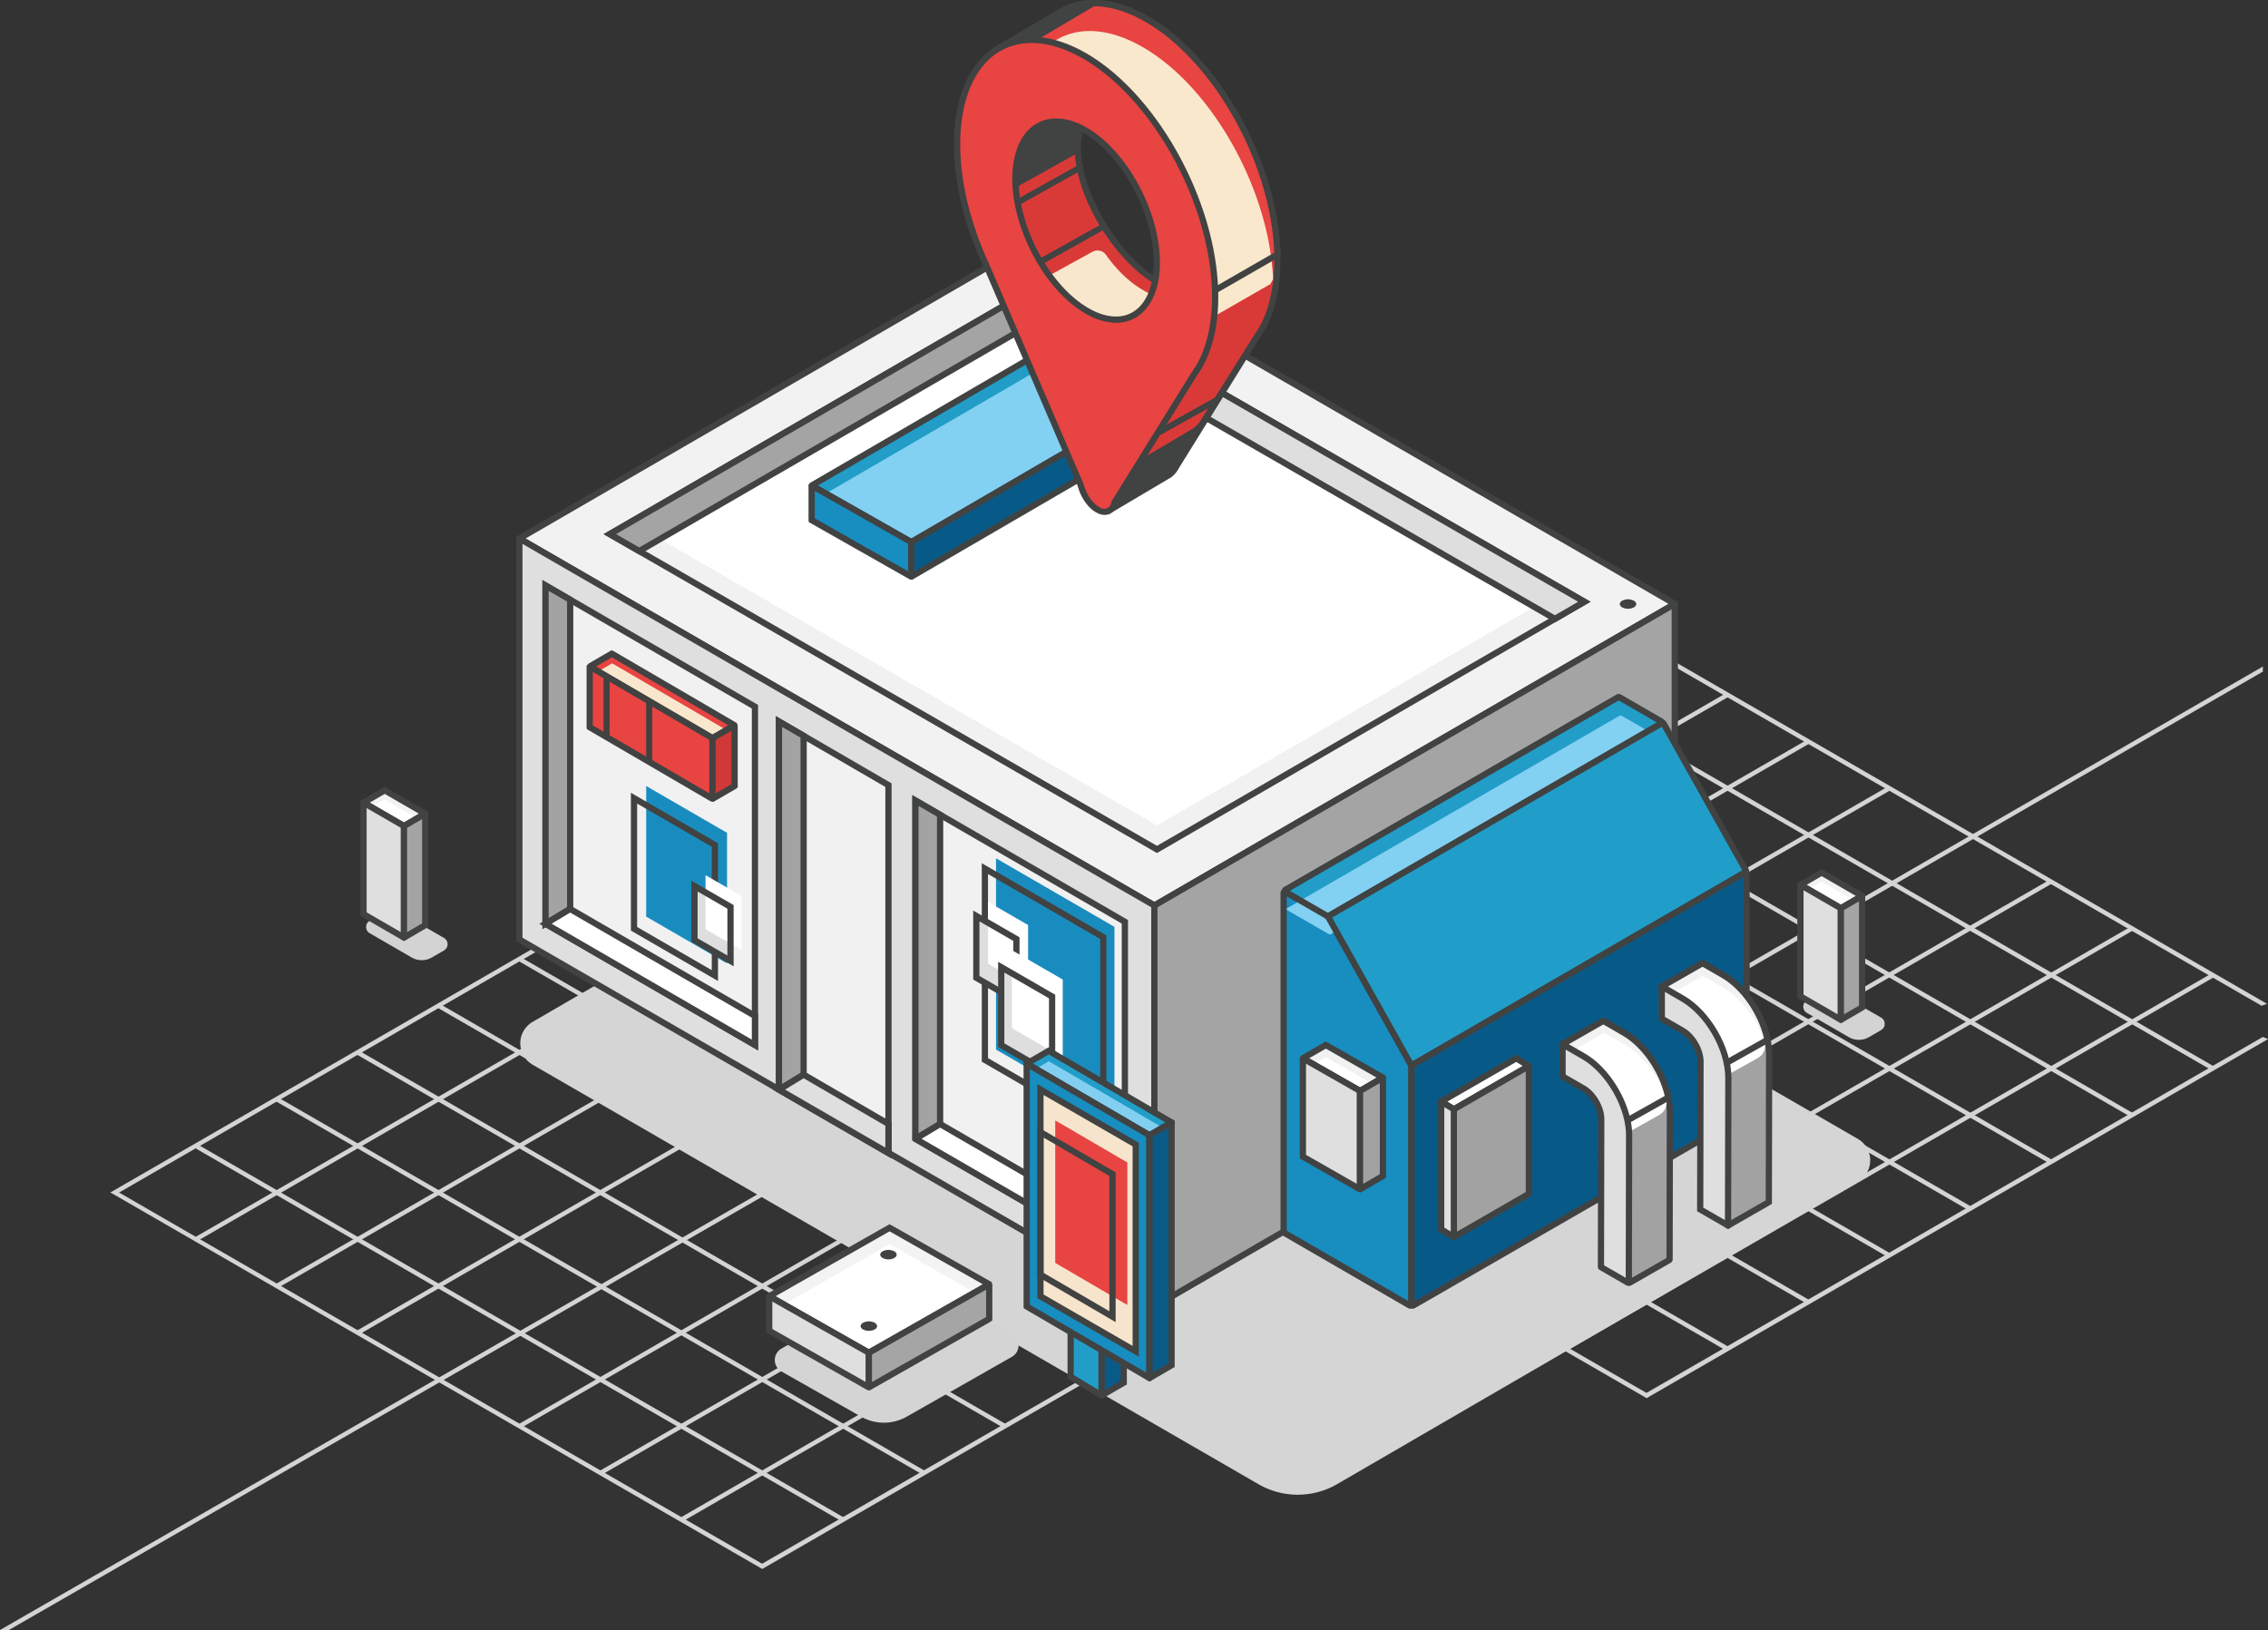 <svg xmlns="http://www.w3.org/2000/svg" width="1142.5" height="821.23" viewBox="0 0 1142.5 821.23">
  <rect x="0" y="0" width="1142.5" height="821.23" fill="#333333" stroke="none"/>
  <g id="illustration" transform="translate(-214.622 -99.886)">
    <g id="Group_13320" data-name="Group 13320" transform="translate(214.622 425.057)">
      <g id="Group_13300" data-name="Group 13300" transform="translate(0 69.108)">
        <g id="Group_13282" data-name="Group 13282" transform="translate(55.613 205.536)">
          <path id="Path_15024" data-name="Path 15024" d="M561.14,448.409l-328.369-189.7,2.628-.968L561.745,446.157Z" transform="translate(-232.771 -257.743)" fill="#d4d4d4"/>
        </g>
        <g id="Group_13283" data-name="Group 13283" transform="translate(97.894 181.998)">
          <rect id="Rectangle_926" data-name="Rectangle 926" width="2.231" height="376.83" transform="matrix(0.5, -0.866, 0.866, 0.5, 0, 1.932)" fill="#d4d4d4"/>
        </g>
        <g id="Group_13284" data-name="Group 13284" transform="translate(138.663 158.459)">
          <rect id="Rectangle_927" data-name="Rectangle 927" width="2.231" height="376.831" transform="matrix(0.5, -0.866, 0.866, 0.5, 0, 1.932)" fill="#d4d4d4"/>
        </g>
        <g id="Group_13285" data-name="Group 13285" transform="translate(179.432 134.922)">
          <rect id="Rectangle_928" data-name="Rectangle 928" width="2.23" height="376.831" transform="matrix(0.5, -0.866, 0.866, 0.5, 0, 1.932)" fill="#d4d4d4"/>
        </g>
        <g id="Group_13286" data-name="Group 13286" transform="translate(220.201 111.384)">
          <rect id="Rectangle_929" data-name="Rectangle 929" width="2.231" height="376.831" transform="translate(0 1.932) rotate(-60)" fill="#d4d4d4"/>
        </g>
        <g id="Group_13287" data-name="Group 13287" transform="translate(260.971 87.846)">
          <rect id="Rectangle_930" data-name="Rectangle 930" width="2.231" height="376.829" transform="matrix(0.5, -0.866, 0.866, 0.5, 0, 1.932)" fill="#d4d4d4"/>
        </g>
        <g id="Group_13288" data-name="Group 13288" transform="translate(301.738 64.306)">
          <rect id="Rectangle_931" data-name="Rectangle 931" width="2.231" height="376.832" transform="matrix(0.5, -0.866, 0.866, 0.5, 0, 1.932)" fill="#d4d4d4"/>
        </g>
        <g id="Group_13289" data-name="Group 13289" transform="translate(342.507 40.769)">
          <rect id="Rectangle_932" data-name="Rectangle 932" width="2.231" height="376.831" transform="translate(0 1.932) rotate(-60)" fill="#d4d4d4"/>
        </g>
        <g id="Group_13290" data-name="Group 13290" transform="translate(383.277 16.958)">
          <path id="Path_15025" data-name="Path 15025" d="M666.045,386.822,339.7,198.408l.647-2.206L668.711,385.808Z" transform="translate(-339.702 -196.202)" fill="#d4d4d4"/>
        </g>
        <g id="Group_13291" data-name="Group 13291" transform="translate(383.355 205.468)">
          <path id="Path_15026" data-name="Path 15026" d="M340.354,448.455l-.627-2.318L666.075,257.721l2.583,1.1Z" transform="translate(-339.727 -257.721)" fill="#d4d4d4"/>
        </g>
        <g id="Group_13292" data-name="Group 13292" transform="translate(342.621 181.873)">
          <rect id="Rectangle_933" data-name="Rectangle 933" width="376.832" height="2.231" transform="matrix(0.866, -0.5, 0.5, 0.866, 0, 188.531)" fill="#d4d4d4"/>
        </g>
        <g id="Group_13293" data-name="Group 13293" transform="translate(301.863 158.315)">
          <rect id="Rectangle_934" data-name="Rectangle 934" width="376.833" height="2.231" transform="matrix(0.866, -0.5, 0.5, 0.866, 0, 188.571)" fill="#d4d4d4"/>
        </g>
        <g id="Group_13294" data-name="Group 13294" transform="translate(261.089 134.785)">
          <rect id="Rectangle_935" data-name="Rectangle 935" width="376.834" height="2.23" transform="matrix(0.866, -0.5, 0.5, 0.866, 0, 188.554)" fill="#d4d4d4"/>
        </g>
        <g id="Group_13295" data-name="Group 13295">
          <path id="Path_15027" data-name="Path 15027" d="M219.1,617.619h-4.477L956.84,190.668v2.573Z" transform="translate(-214.622 -190.668)" fill="#d4d4d4"/>
        </g>
        <g id="Group_13296" data-name="Group 13296" transform="translate(179.546 87.72)">
          <rect id="Rectangle_936" data-name="Rectangle 936" width="376.834" height="2.231" transform="translate(0 188.534) rotate(-30.021)" fill="#d4d4d4"/>
        </g>
        <g id="Group_13297" data-name="Group 13297" transform="translate(138.778 64.183)">
          <rect id="Rectangle_937" data-name="Rectangle 937" width="376.832" height="2.231" transform="matrix(0.866, -0.5, 0.5, 0.866, 0, 188.531)" fill="#d4d4d4"/>
        </g>
        <g id="Group_13298" data-name="Group 13298" transform="translate(98.015 40.633)">
          <rect id="Rectangle_938" data-name="Rectangle 938" width="376.834" height="2.232" transform="matrix(0.866, -0.5, 0.5, 0.866, 0, 188.554)" fill="#d4d4d4"/>
        </g>
        <g id="Group_13299" data-name="Group 13299" transform="translate(55.613 16.958)">
          <path id="Path_15028" data-name="Path 15028" d="M235.481,386.757l-2.709-1.009L561.082,196.2l.746,2.14Z" transform="translate(-232.771 -196.202)" fill="#d4d4d4"/>
        </g>
      </g>
      <g id="Group_13319" data-name="Group 13319" transform="translate(501.113)">
        <g id="Group_13301" data-name="Group 13301" transform="translate(0 188.578)">
          <path id="Path_15029" data-name="Path 15029" d="M706.526,420.322l-328.369-189.7,2.628-.968L707.13,418.07Z" transform="translate(-378.157 -229.656)" fill="#d4d4d4"/>
        </g>
        <g id="Group_13302" data-name="Group 13302" transform="translate(42.281 165.04)">
          <rect id="Rectangle_939" data-name="Rectangle 939" width="2.23" height="376.83" transform="translate(0 1.932) rotate(-60)" fill="#d4d4d4"/>
        </g>
        <g id="Group_13303" data-name="Group 13303" transform="translate(83.049 141.502)">
          <rect id="Rectangle_940" data-name="Rectangle 940" width="2.231" height="376.831" transform="translate(0 1.932) rotate(-60)" fill="#d4d4d4"/>
        </g>
        <g id="Group_13304" data-name="Group 13304" transform="translate(123.819 117.964)">
          <rect id="Rectangle_941" data-name="Rectangle 941" width="2.231" height="376.831" transform="matrix(0.5, -0.866, 0.866, 0.5, 0, 1.932)" fill="#d4d4d4"/>
        </g>
        <g id="Group_13305" data-name="Group 13305" transform="translate(164.588 94.426)">
          <rect id="Rectangle_942" data-name="Rectangle 942" width="2.231" height="376.831" transform="translate(0 1.932) rotate(-60)" fill="#d4d4d4"/>
        </g>
        <g id="Group_13306" data-name="Group 13306" transform="translate(205.357 70.888)">
          <rect id="Rectangle_943" data-name="Rectangle 943" width="2.231" height="376.829" transform="translate(0 1.932) rotate(-60)" fill="#d4d4d4"/>
        </g>
        <g id="Group_13307" data-name="Group 13307" transform="translate(246.125 47.348)">
          <rect id="Rectangle_944" data-name="Rectangle 944" width="2.23" height="376.832" transform="matrix(0.5, -0.866, 0.866, 0.5, 0, 1.932)" fill="#d4d4d4"/>
        </g>
        <g id="Group_13308" data-name="Group 13308" transform="translate(286.894 23.811)">
          <rect id="Rectangle_945" data-name="Rectangle 945" width="2.231" height="376.831" transform="translate(0 1.933) rotate(-60)" fill="#d4d4d4"/>
        </g>
        <g id="Group_13309" data-name="Group 13309" transform="translate(327.664)">
          <path id="Path_15030" data-name="Path 15030" d="M795.6,349.685,485.087,170.321l.647-2.206L798.269,348.671Z" transform="translate(-485.087 -168.115)" fill="#d4d4d4"/>
        </g>
        <g id="Group_13310" data-name="Group 13310" transform="translate(327.742 197.252)">
          <path id="Path_15031" data-name="Path 15031" d="M485.74,414.479l-.627-2.317L796.174,232.487l2.583,1.1Z" transform="translate(-485.113 -232.487)" fill="#d4d4d4"/>
        </g>
        <g id="Group_13311" data-name="Group 13311" transform="translate(287.014 164.904)">
          <rect id="Rectangle_946" data-name="Rectangle 946" width="376.832" height="2.23" transform="matrix(0.866, -0.5, 0.5, 0.866, 0, 188.553)" fill="#d4d4d4"/>
        </g>
        <g id="Group_13312" data-name="Group 13312" transform="translate(246.239 141.377)">
          <rect id="Rectangle_947" data-name="Rectangle 947" width="376.834" height="2.231" transform="matrix(0.866, -0.5, 0.5, 0.866, 0, 188.532)" fill="#d4d4d4"/>
        </g>
        <g id="Group_13313" data-name="Group 13313" transform="translate(205.464 117.847)">
          <rect id="Rectangle_948" data-name="Rectangle 948" width="376.834" height="2.231" transform="translate(0 188.515) rotate(-30.017)" fill="#d4d4d4"/>
        </g>
        <g id="Group_13314" data-name="Group 13314" transform="translate(183.919 10.628)">
          <path id="Path_15032" data-name="Path 15032" d="M442.654,434.428h-4.477L893.061,171.583v2.573Z" transform="translate(-438.177 -171.583)" fill="#d4d4d4"/>
        </g>
        <g id="Group_13315" data-name="Group 13315" transform="translate(123.944 70.744)">
          <rect id="Rectangle_949" data-name="Rectangle 949" width="376.834" height="2.231" transform="matrix(0.866, -0.5, 0.5, 0.866, 0, 188.571)" fill="#d4d4d4"/>
        </g>
        <g id="Group_13316" data-name="Group 13316" transform="translate(83.175 47.208)">
          <rect id="Rectangle_950" data-name="Rectangle 950" width="376.832" height="2.231" transform="matrix(0.866, -0.5, 0.5, 0.866, 0, 188.566)" fill="#d4d4d4"/>
        </g>
        <g id="Group_13317" data-name="Group 13317" transform="translate(42.413 23.657)">
          <rect id="Rectangle_951" data-name="Rectangle 951" width="376.834" height="2.231" transform="matrix(0.866, -0.5, 0.5, 0.866, 0, 188.593)" fill="#d4d4d4"/>
        </g>
        <g id="Group_13318" data-name="Group 13318">
          <path id="Path_15033" data-name="Path 15033" d="M380.866,358.67l-2.71-1.009,328.31-189.546.746,2.14Z" transform="translate(-378.157 -168.115)" fill="#d4d4d4"/>
        </g>
      </g>
    </g>
    <g id="Group_13573" data-name="Group 13573" transform="translate(396.17 210.451)">
      <path id="Path_15034" data-name="Path 15034" d="M550.3,245.428l-6.113,3.548a10.153,10.153,0,0,1-10.186.009L512.876,236.76a3.626,3.626,0,0,1,0-6.276l9.383-5.448a3.629,3.629,0,0,1,3.64,0l24.4,14.12A3.627,3.627,0,0,1,550.3,245.428Z" transform="translate(215.77 162.977)" fill="#d3d3d3"/>
      <path id="Path_15035" data-name="Path 15035" d="M314.047,232.332l-6.113,3.551a10.154,10.154,0,0,1-10.183.006l-21.131-12.223a3.626,3.626,0,0,1,0-6.276L286,211.939a3.63,3.63,0,0,1,3.637,0l24.4,14.12A3.626,3.626,0,0,1,314.047,232.332Z" transform="translate(-271.928 135.944)" fill="#d3d3d3"/>
      <path id="Path_15038" data-name="Path 15038" d="M973.958,419.622,711.681,571.95a39.584,39.584,0,0,1-39.695.043l-365.6-211.324a12.472,12.472,0,0,1-.024-21.585L582.228,178.863a12.481,12.481,0,0,1,12.508-.012l379.2,219.184A12.476,12.476,0,0,1,973.958,419.622Z" transform="translate(-219.608 65.197)" fill="#d5d5d5"/>
      <g id="Group_13336" data-name="Group 13336" transform="translate(78.504 7.014)">
        <g id="Group_13335" data-name="Group 13335">
          <g id="Group_13334" data-name="Group 13334">
            <g id="Group_13333" data-name="Group 13333">
              <g id="Group_13322" data-name="Group 13322" transform="translate(0.095)">
                <g id="Group_13321" data-name="Group 13321">
                  <path id="Path_15039" data-name="Path 15039" d="M881.838,285.923,619.874,437.764a.089.089,0,0,1-.1,0l-319.7-184.791a.1.1,0,0,1,0-.165L562.045,100.967a.089.089,0,0,1,.1,0l319.7,184.791A.1.1,0,0,1,881.838,285.923Z" transform="translate(-298.46 -99.162)" fill="#f2f2f2"/>
                  <path id="Path_15040" data-name="Path 15040" d="M620.988,440.757l-.855-.38L299.568,255.087l-.049-1.891.827-.536L563.083,100.369l.876.429,320.51,185.26.046,1.878-.827.555ZM304.134,254.1l316.75,183.087L879.9,287.05,563.153,103.963Z" transform="translate(-299.519 -100.369)" fill="#414242"/>
                </g>
              </g>
              <g id="Group_13324" data-name="Group 13324" transform="translate(43.994 24.925)">
                <g id="Group_13323" data-name="Group 13323">
                  <path id="Path_15041" data-name="Path 15041" d="M805.792,267.955,590.508,392.739,314.87,233.88,530.154,109.1Z" transform="translate(-311.73 -107.281)" fill="#f1f1f1"/>
                  <path id="Path_15042" data-name="Path 15042" d="M318.288,227.812,583.45,380.634,788.259,261.922,523.1,109.1Z" transform="translate(-304.673 -107.271)" fill="#fff"/>
                  <path id="Path_15043" data-name="Path 15043" d="M592.626,395.775l-.787-.45L313.845,235.106,532.266,108.5,811.047,269.172ZM320.127,235.1,592.62,392.147,804.768,269.181l-272.5-157.047Z" transform="translate(-313.845 -108.503)" fill="#414242"/>
                </g>
              </g>
              <g id="Group_13326" data-name="Group 13326" transform="translate(0 151.994)">
                <g id="Group_13325" data-name="Group 13325">
                  <path id="Path_15044" data-name="Path 15044" d="M300,150.655V352.468a.088.088,0,0,0,.049.08l319.7,184.794a.1.1,0,0,0,.144-.083V335.446a.1.1,0,0,0-.049-.083l-319.7-184.791A.1.1,0,0,0,300,150.655Z" transform="translate(-298.429 -148.756)" fill="#dfdfdf"/>
                  <path id="Path_15045" data-name="Path 15045" d="M620.908,540.371l-.883-.451L299.537,354.67l-.049-.99V150.961l1.63-.99.88.46L622.474,335.675l.049.987V539.378ZM302.632,352.832,619.379,535.916v-198.4L302.632,154.43Z" transform="translate(-299.488 -149.971)" fill="#414242"/>
                </g>
              </g>
              <g id="Group_13328" data-name="Group 13328" transform="translate(319.891 184.95)">
                <g id="Group_13327" data-name="Group 13327">
                  <path id="Path_15046" data-name="Path 15046" d="M666.549,161.408v201.81a.093.093,0,0,1-.049.083L404.536,515.142a.092.092,0,0,1-.141-.08V313.249a.093.093,0,0,1,.046-.083L666.405,161.326A.1.1,0,0,1,666.549,161.408Z" transform="translate(-402.823 -159.515)" fill="#a4a4a4"/>
                  <path id="Path_15047" data-name="Path 15047" d="M405.6,518.167l-1.673-.895-.049-1V313.535l.852-.53L667.455,160.726l1.673.895.049,1V365.272l-.745.549Zm1.422-202.855v198.4l259.01-150.128v-198.4Z" transform="translate(-403.882 -160.726)" fill="#414242"/>
                </g>
              </g>
              <g id="Group_13330" data-name="Group 13330" transform="translate(43.991 24.012)">
                <g id="Group_13329" data-name="Group 13329">
                  <path id="Path_15048" data-name="Path 15048" d="M530.154,109.1v17.137L329.7,242.418,314.87,233.88Z" transform="translate(-311.727 -106.367)" fill="#a4a4a4"/>
                  <path id="Path_15049" data-name="Path 15049" d="M331.825,246.073l-17.981-10.351,220-127.516v20.77Zm-11.693-10.36,11.687,6.729L530.7,127.164v-13.5Z" transform="translate(-313.844 -108.205)" fill="#414242"/>
                </g>
              </g>
              <g id="Group_13332" data-name="Group 13332" transform="translate(260.846 24.021)">
                <g id="Group_13331" data-name="Group 13331">
                  <path id="Path_15050" data-name="Path 15050" d="M385.126,109.1v17.137l260.8,150.321,14.834-8.6Z" transform="translate(-383.554 -106.377)" fill="#dedede"/>
                  <path id="Path_15051" data-name="Path 15051" d="M646.994,280.2,384.613,128.971V108.208l280.35,161.576ZM387.754,127.154,646.988,276.571l11.7-6.778L387.754,113.647Z" transform="translate(-384.613 -108.208)" fill="#414242"/>
                </g>
              </g>
            </g>
          </g>
        </g>
        <path id="Path_15052" data-name="Path 15052" d="M487.97,164.611a6.452,6.452,0,0,1-5.85,0c-1.615-.932-1.615-2.445,0-3.377a6.453,6.453,0,0,1,5.85,0C489.589,162.166,489.589,163.679,487.97,164.611Z" transform="translate(75.015 23.826)" fill="#414242"/>
      </g>
      <g id="Group_13355" data-name="Group 13355" transform="translate(90.154 181.671)">
        <g id="Group_13345" data-name="Group 13345">
          <g id="Group_13338" data-name="Group 13338" transform="translate(1.526)">
            <g id="Group_13337" data-name="Group 13337">
              <path id="Path_15053" data-name="Path 15053" d="M304.3,158.257V328.7l105.5,61.095V219.351Z" transform="translate(-302.73 -155.531)" fill="#f1f1f1"/>
              <path id="Path_15054" data-name="Path 15054" d="M412.435,394.354,303.788,331.439V157.367l108.647,62.916ZM306.929,329.628,409.291,388.9V222.094L306.929,162.818Z" transform="translate(-303.788 -157.367)" fill="#414242"/>
            </g>
          </g>
          <g id="Group_13340" data-name="Group 13340" transform="translate(46.111 103.771)">
            <g id="Group_13339" data-name="Group 13339">
              <path id="Path_15055" data-name="Path 15055" d="M320.851,191.232v65.805l40.735,23.588V214.82Z" transform="translate(-313.15 -191.232)" fill="#198cbf"/>
              <path id="Path_15056" data-name="Path 15056" d="M362.218,287.185l-43.88-25.409V192.343l43.88,25.406Zm-40.736-27.22,37.592,21.769V219.56l-37.592-21.766Z" transform="translate(-318.338 -188.938)" fill="#414242"/>
            </g>
          </g>
          <g id="Group_13342" data-name="Group 13342" transform="translate(1.526)">
            <g id="Group_13341" data-name="Group 13341">
              <path id="Path_15057" data-name="Path 15057" d="M304.3,328.7l12.424-7.445V165.459l-12.424-7.2Z" transform="translate(-302.73 -155.531)" fill="#a3a3a3"/>
              <path id="Path_15058" data-name="Path 15058" d="M303.788,333.308V157.367l15.567,9.021V323.977Zm3.141-170.49v164.94l9.282-5.562v-154Z" transform="translate(-303.788 -157.367)" fill="#414242"/>
            </g>
          </g>
          <g id="Group_13344" data-name="Group 13344" transform="translate(0 163.899)">
            <g id="Group_13343" data-name="Group 13343">
              <path id="Path_15059" data-name="Path 15059" d="M409.805,279.989V265.342l-93.081-53.893L304.3,218.894Z" transform="translate(-301.204 -209.626)" fill="#fff"/>
              <path id="Path_15060" data-name="Path 15060" d="M413.463,283.943l-110.173-63.8,15.505-9.291,94.667,54.811ZM309.483,220.1l100.836,58.4V267.476l-91.5-52.978Z" transform="translate(-303.29 -210.854)" fill="#414242"/>
            </g>
          </g>
        </g>
        <g id="Group_13352" data-name="Group 13352" transform="translate(23.785 35.365)">
          <g id="Group_13347" data-name="Group 13347" transform="translate(0.276)">
            <g id="Group_13346" data-name="Group 13346">
              <path id="Path_15061" data-name="Path 15061" d="M383.959,205.778l-10.581,6.144a.274.274,0,0,1-.282,0l-61.3-35.763a.28.28,0,0,1,0-.484l10.581-6.144a.268.268,0,0,1,.279,0l61.3,35.763A.279.279,0,0,1,383.959,205.778Z" transform="translate(-310.083 -167.704)" fill="#e74442"/>
              <path id="Path_15062" data-name="Path 15062" d="M384.015,207.362l-10.581,6.147a.281.281,0,0,1-.282,0l-61.3-35.763a.281.281,0,0,1,0-.484l10.581-6.144a.274.274,0,0,1,.282,0l61.3,35.766A.279.279,0,0,1,384.015,207.362Z" transform="translate(-309.967 -164.434)" fill="#f8e7cc"/>
              <path id="Path_15063" data-name="Path 15063" d="M374.444,214.943l-1.066-.451-62.1-36.232-.135-1.146a1.852,1.852,0,0,1,.932-1.6l11.378-6.61,1.082.481L386.59,205.6l.141,1.146a1.854,1.854,0,0,1-.925,1.6Zm-58.883-37.819L374.3,211.391l8.01-4.652-58.739-34.268Z" transform="translate(-311.142 -168.908)" fill="#414242"/>
            </g>
          </g>
          <g id="Group_13349" data-name="Group 13349" transform="translate(0 6.643)">
            <g id="Group_13348" data-name="Group 13348">
              <path id="Path_15064" data-name="Path 15064" d="M311.565,171.937v29.923a.284.284,0,0,0,.138.242L373,237.864a.28.28,0,0,0,.42-.242V207.7a.275.275,0,0,0-.138-.239l-61.3-35.763A.278.278,0,0,0,311.565,171.937Z" transform="translate(-309.993 -169.88)" fill="#e74442"/>
              <path id="Path_15065" data-name="Path 15065" d="M313.845,173.379v30.572l3.042-.112V173.267Z" transform="translate(-305.286 -166.554)" fill="#404141"/>
              <path id="Path_15066" data-name="Path 15066" d="M320.851,177.289v30.572l3.042-.113V177.177Z" transform="translate(-290.824 -158.483)" fill="#404141"/>
              <path id="Path_15067" data-name="Path 15067" d="M374.2,240.669a1.841,1.841,0,0,1-.947-.263L311.19,204.2l-.138-1.143v-30.83l1.707-1.149,1.066.45,62.091,36.223.138,1.146v30.836l-.938.7A1.843,1.843,0,0,1,374.2,240.669ZM314.2,202.316l58.718,34.249V209.634L314.2,175.381Z" transform="translate(-311.052 -171.076)" fill="#414242"/>
            </g>
          </g>
          <g id="Group_13351" data-name="Group 13351" transform="translate(61.861 36.266)">
            <g id="Group_13350" data-name="Group 13350">
              <path id="Path_15068" data-name="Path 15068" d="M342.891,181.6v29.926a.287.287,0,0,1-.141.242l-10.578,6.141a.278.278,0,0,1-.42-.242V187.745a.273.273,0,0,1,.141-.242l10.578-6.144A.28.28,0,0,1,342.891,181.6Z" transform="translate(-330.183 -179.548)" fill="#cf3937"/>
              <path id="Path_15069" data-name="Path 15069" d="M333.232,220.922l-1.07-.457a1.86,1.86,0,0,1-.922-1.6V188.027l.928-.7,11.353-6.588,1.063.447a1.843,1.843,0,0,1,.935,1.606V213.6l-.9.7Zm1.149-31.24v26.938l7.995-4.639V185.042Z" transform="translate(-331.24 -180.743)" fill="#414242"/>
            </g>
          </g>
        </g>
        <g id="Group_13354" data-name="Group 13354" transform="translate(76.567 148.695)">
          <g id="Group_13353" data-name="Group 13353">
            <path id="Path_15070" data-name="Path 15070" d="M346.948,245.384,328.789,234.9V207.687l18.158,10.484Z" transform="translate(-327.219 -202.188)" fill="#dedede"/>
            <path id="Path_15071" data-name="Path 15071" d="M348.765,243.59l-18.159-10.484V205.892l18.159,10.484Z" transform="translate(-323.468 -205.892)" fill="#fff"/>
            <path id="Path_15072" data-name="Path 15072" d="M349.577,249.94l-21.3-12.3V206.8l21.3,12.3Zm-18.159-14.114,15.015,8.672V220.915l-15.015-8.672Z" transform="translate(-328.277 -204.023)" fill="#414242"/>
          </g>
        </g>
      </g>
      <g id="Group_13369" data-name="Group 13369" transform="translate(278.03 290.021)">
        <g id="Group_13364" data-name="Group 13364">
          <g id="Group_13357" data-name="Group 13357" transform="translate(0 0.003)">
            <g id="Group_13356" data-name="Group 13356">
              <path id="Path_15073" data-name="Path 15073" d="M365.115,193.617V364.058L470.62,425.153V254.712Z" transform="translate(-363.543 -190.89)" fill="#f1f1f1"/>
              <path id="Path_15074" data-name="Path 15074" d="M473.249,429.715,364.6,366.8V192.727l108.647,62.916ZM367.743,364.991,470.1,424.263V257.454L367.743,198.178Z" transform="translate(-364.602 -192.727)" fill="#414242"/>
            </g>
          </g>
          <g id="Group_13359" data-name="Group 13359" transform="translate(34.985 31.843)">
            <g id="Group_13358" data-name="Group 13358">
              <path id="Path_15075" data-name="Path 15075" d="M378.363,203.118v96.361l59.649,34.541V237.659Z" transform="translate(-371.18 -203.118)" fill="#198cbf"/>
              <path id="Path_15076" data-name="Path 15076" d="M438.812,340.277l-62.793-36.358V203.926l62.793,36.361Zm-59.649-38.169,56.508,32.72V242.1l-56.508-32.72Z" transform="translate(-376.019 -201.449)" fill="#414242"/>
            </g>
          </g>
          <g id="Group_13361" data-name="Group 13361">
            <g id="Group_13360" data-name="Group 13360">
              <path id="Path_15077" data-name="Path 15077" d="M365.115,364.058l12.424-7.446V200.819l-12.424-7.2Z" transform="translate(-363.543 -190.887)" fill="#a3a3a3"/>
              <path id="Path_15078" data-name="Path 15078" d="M364.6,365.866V192.726l15.57,9.027V359.339L367,367.23A1.587,1.587,0,0,1,364.6,365.866Zm3.141-167.683V363.121l9.285-5.562V203.564Z" transform="translate(-364.602 -192.726)" fill="#414242"/>
            </g>
          </g>
          <g id="Group_13363" data-name="Group 13363" transform="translate(0.015 163.902)">
            <g id="Group_13362" data-name="Group 13362">
              <path id="Path_15079" data-name="Path 15079" d="M470.62,315.35V300.7l-93.081-53.893-12.424,7.446Z" transform="translate(-363.559 -244.985)" fill="#fff"/>
              <path id="Path_15080" data-name="Path 15080" d="M473.239,319.3,365.4,256.859a1.591,1.591,0,0,1-.018-2.739l13.2-7.906,94.661,54.814Zm-103.98-63.844,100.836,58.393V302.839L378.6,249.86Z" transform="translate(-364.607 -246.214)" fill="#414242"/>
            </g>
          </g>
        </g>
        <g id="Group_13366" data-name="Group 13366" transform="translate(30.67 53.809)">
          <g id="Group_13365" data-name="Group 13365">
            <path id="Path_15081" data-name="Path 15081" d="M375.124,243.734l20.184,11.653V224.254L375.124,212.6Z" transform="translate(-373.552 -205.513)" fill="#dedede"/>
            <path id="Path_15082" data-name="Path 15082" d="M377.046,241.419l20.187,11.656V221.939l-20.187-11.653Z" transform="translate(-369.584 -210.286)" fill="#fff"/>
            <path id="Path_15083" data-name="Path 15083" d="M397.939,259.945l-23.328-13.467V211.71l23.328,13.467ZM377.755,244.66,394.8,254.5v-27.5l-17.044-9.839Z" transform="translate(-374.611 -207.346)" fill="#414242"/>
          </g>
        </g>
        <g id="Group_13368" data-name="Group 13368" transform="translate(43.222 78.124)">
          <g id="Group_13367" data-name="Group 13367">
            <path id="Path_15084" data-name="Path 15084" d="M379.22,260.308l25.63,14.8v-39.29l-25.63-14.8Z" transform="translate(-377.648 -212.447)" fill="#dedede"/>
            <path id="Path_15085" data-name="Path 15085" d="M380.968,257.514l25.63,14.8V233.018l-25.63-14.8Z" transform="translate(-374.04 -218.221)" fill="#fff"/>
            <path id="Path_15086" data-name="Path 15086" d="M407.477,279.665l-28.771-16.611V220.129l28.771,16.614Zm-25.63-18.429,22.489,12.983V238.561l-22.489-12.986Z" transform="translate(-378.707 -214.282)" fill="#414242"/>
          </g>
        </g>
      </g>
      <g id="Group_13377" data-name="Group 13377" transform="translate(207.779 250.237)">
        <g id="Group_13376" data-name="Group 13376">
          <g id="Group_13371" data-name="Group 13371" transform="translate(1.505)">
            <g id="Group_13370" data-name="Group 13370">
              <path id="Path_15087" data-name="Path 15087" d="M342.679,180.634V366.1l55.161,31.911V212.675Z" transform="translate(-341.11 -177.904)" fill="#f1f1f1"/>
              <path id="Path_15088" data-name="Path 15088" d="M400.468,402.577l-58.3-33.735v-189.1l58.3,33.866Zm-55.16-35.546,52.019,30.094V215.42l-52.019-30.214Z" transform="translate(-342.167 -179.743)" fill="#414242"/>
            </g>
          </g>
          <g id="Group_13373" data-name="Group 13373" transform="translate(1.505 0.003)">
            <g id="Group_13372" data-name="Group 13372">
              <path id="Path_15089" data-name="Path 15089" d="M342.881,365.976l12.223-7.452V187.838l-12.426-7.2V365.863A.132.132,0,0,0,342.881,365.976Z" transform="translate(-341.11 -177.907)" fill="#a3a3a3"/>
              <path id="Path_15090" data-name="Path 15090" d="M343.984,369.637l-1.75-.9-.067-1.039V179.744l15.567,9.024V361.244ZM345.308,185.2v179.94l9.282-5.657v-168.9Z" transform="translate(-342.167 -179.744)" fill="#414242"/>
            </g>
          </g>
          <g id="Group_13375" data-name="Group 13375" transform="translate(0 178.791)">
            <g id="Group_13374" data-name="Group 13374">
              <path id="Path_15091" data-name="Path 15091" d="M397.84,278.173V263.526L355.1,238.687l-12.424,7.575Z" transform="translate(-339.605 -236.857)" fill="#dfdfdf"/>
              <path id="Path_15092" data-name="Path 15092" d="M401.481,282.133l-59.805-34.6,15.481-9.441,44.325,25.761Zm-53.655-34.675,50.514,29.224V265.662l-41.147-23.914Z" transform="translate(-341.676 -238.09)" fill="#414242"/>
            </g>
          </g>
        </g>
      </g>
      <g id="Group_13405" data-name="Group 13405" transform="translate(463.505 239.049)">
        <g id="Group_13404" data-name="Group 13404">
          <g id="Group_13386" data-name="Group 13386">
            <g id="Group_13379" data-name="Group 13379" transform="translate(0 98.102)">
              <g id="Group_13378" data-name="Group 13378">
                <path id="Path_15093" data-name="Path 15093" d="M426.587,208.7l21.232,12.269a.646.646,0,0,1,.233.239l41.91,74.823a.646.646,0,0,1,.08.31V416.482a.632.632,0,0,1-.947.545l-63.136-36.581a.622.622,0,0,1-.316-.542V209.249A.629.629,0,0,1,426.587,208.7Z" transform="translate(-424.071 -207.05)" fill="#178dc0"/>
                <path id="Path_15094" data-name="Path 15094" d="M490.469,419.739a2.191,2.191,0,0,1-1.106-.3L426.23,382.867a2.212,2.212,0,0,1-1.1-1.909V210.308a2.2,2.2,0,0,1,3.3-1.909h0l21.232,12.272a2.13,2.13,0,0,1,.815.824l41.91,74.829a2.174,2.174,0,0,1,.282,1.076V417.539a2.2,2.2,0,0,1-2.2,2.2Zm-62.2-39.324L489.529,415.9V297.646L447.87,223.261l-19.6-11.326Z" transform="translate(-425.13 -208.106)" fill="#414242"/>
              </g>
            </g>
            <g id="Group_13381" data-name="Group 13381" transform="translate(0.628)">
              <g id="Group_13380" data-name="Group 13380">
                <path id="Path_15095" data-name="Path 15095" d="M426.163,273.7,593.7,176.689a.628.628,0,0,1,.631,0L615.4,188.864a.63.63,0,0,1,0,1.091L447.861,286.963a.629.629,0,0,1-.631,0l-21.067-12.174A.63.63,0,0,1,426.163,273.7Z" transform="translate(-424.275 -175.033)" fill="#219dc8"/>
                <path id="Path_15096" data-name="Path 15096" d="M426.469,276.706l167.539-97.012a.643.643,0,0,1,.631,0l21.067,12.177a.627.627,0,0,1,0,1.088L448.167,289.972a.622.622,0,0,1-.628,0L426.469,277.8A.632.632,0,0,1,426.469,276.706Z" transform="translate(-423.64 -168.825)" fill="#82d0f2"/>
                <path id="Path_15097" data-name="Path 15097" d="M448.6,289.676a2.226,2.226,0,0,1-1.091-.288l-21.076-12.18a2.2,2.2,0,0,1,0-3.809l167.539-97.012a2.226,2.226,0,0,1,2.2-.009l21.07,12.184a2.2,2.2,0,0,1,.015,3.806L449.708,289.382A2.224,2.224,0,0,1,448.6,289.676ZM429.42,275.3l19.182,11.09L614.266,190.47l-19.188-11.093Z" transform="translate(-425.335 -176.092)" fill="#414242"/>
              </g>
            </g>
            <g id="Group_13383" data-name="Group 13383" transform="translate(22.553 13.036)">
              <g id="Group_13382" data-name="Group 13382">
                <path id="Path_15098" data-name="Path 15098" d="M433.082,278.9l41.457,74.021a.631.631,0,0,0,.864.239L643.11,256.056a.633.633,0,0,0,.233-.855l-41.456-74.02a.63.63,0,0,0-.867-.236l-167.7,97.107A.628.628,0,0,0,433.082,278.9Z" transform="translate(-431.434 -179.286)" fill="#209ec9"/>
                <path id="Path_15099" data-name="Path 15099" d="M476.147,355.88a2.265,2.265,0,0,1-.588-.08,2.214,2.214,0,0,1-1.336-1.048l-41.46-74.03a2.209,2.209,0,0,1,.824-2.969l167.7-97.11a2.2,2.2,0,0,1,3.021.824l41.46,74.027a2.2,2.2,0,0,1-.818,2.978l-167.7,97.107A2.217,2.217,0,0,1,476.147,355.88Zm-40.185-75.871L476.5,352.384l166.074-96.163-40.537-72.378Z" transform="translate(-432.49 -180.346)" fill="#414242"/>
              </g>
            </g>
            <g id="Group_13385" data-name="Group 13385" transform="translate(64.399 88.385)">
              <g id="Group_13384" data-name="Group 13384">
                <path id="Path_15100" data-name="Path 15100" d="M446.971,302.543l167.536-97.009a.63.63,0,0,1,.947.545V326.545a.623.623,0,0,1-.316.545L447.6,423.576a.629.629,0,0,1-.944-.545V303.089A.63.63,0,0,1,446.971,302.543Z" transform="translate(-445.087 -203.877)" fill="#075a88"/>
                <path id="Path_15101" data-name="Path 15101" d="M448.346,426.288a2.2,2.2,0,0,1-2.2-2.2V304.146a2.205,2.205,0,0,1,1.091-1.9l.006-.006,167.536-97.009a2.2,2.2,0,0,1,3.306,1.906V327.6a2.21,2.21,0,0,1-1.1,1.906L449.449,426A2.258,2.258,0,0,1,448.346,426.288Zm.944-121.6V422.461l165.651-95.4V208.768Z" transform="translate(-446.146 -204.935)" fill="#414242"/>
              </g>
            </g>
          </g>
          <g id="Group_13394" data-name="Group 13394" transform="translate(9.701 175.13)">
            <g id="Group_13393" data-name="Group 13393">
              <g id="Group_13388" data-name="Group 13388" transform="translate(0.199)">
                <g id="Group_13387" data-name="Group 13387">
                  <path id="Path_15102" data-name="Path 15102" d="M468.7,250.4l-11.148,6.475a.194.194,0,0,1-.2,0l-28.378-16.2a.2.2,0,0,1,0-.346l11.148-6.475a.208.208,0,0,1,.2,0l28.378,16.2A.2.2,0,0,1,468.7,250.4Z" transform="translate(-427.302 -232.041)" fill="#f1f1f1"/>
                  <path id="Path_15103" data-name="Path 15103" d="M468.674,252.367l-11.151,6.475a.2.2,0,0,1-.2,0l-28.378-16.2a.2.2,0,0,1,0-.346L440.1,235.82a.2.2,0,0,1,.2,0l28.375,16.2A.2.2,0,0,1,468.674,252.367Z" transform="translate(-427.361 -227.984)" fill="#fff"/>
                  <path id="Path_15104" data-name="Path 15104" d="M458.633,259.885l-.98-.426L428.471,242.8l-.11-1.076a1.778,1.778,0,0,1,.876-1.544l11.941-6.931.984.447,29.169,16.654.1,1.088a1.783,1.783,0,0,1-.879,1.532Zm-25.752-18.193,25.626,14.632,8.405-4.881-25.623-14.632Z" transform="translate(-428.361 -233.244)" fill="#414242"/>
                </g>
              </g>
              <g id="Group_13390" data-name="Group 13390" transform="translate(0 6.815)">
                <g id="Group_13389" data-name="Group 13389">
                  <path id="Path_15105" data-name="Path 15105" d="M428.809,236.251v49.083a.192.192,0,0,0,.1.172l28.378,16.207a.2.2,0,0,0,.3-.175v-49.08a.2.2,0,0,0-.1-.175l-28.378-16.2A.2.2,0,0,0,428.809,236.251Z" transform="translate(-427.237 -234.262)" fill="#dfdfdf"/>
                  <path id="Path_15106" data-name="Path 15106" d="M458.445,304.512a1.774,1.774,0,0,1-.876-.23L428.4,287.625l-.1-1.085V236.55l1.676-1.082.981.457,29.163,16.654.1,1.082v49.987l-.88.625A1.76,1.76,0,0,1,458.445,304.512ZM431.44,285.743l25.636,14.638V254.46L431.44,239.822Z" transform="translate(-428.296 -235.468)" fill="#414242"/>
                </g>
              </g>
              <g id="Group_13392" data-name="Group 13392" transform="translate(28.78 16.547)">
                <g id="Group_13391" data-name="Group 13391">
                  <path id="Path_15107" data-name="Path 15107" d="M449.749,239.426v49.08a.2.2,0,0,1-.1.172L438.5,295.153a.2.2,0,0,1-.3-.172V245.9a.2.2,0,0,1,.1-.172l11.148-6.475A.2.2,0,0,1,449.749,239.426Z" transform="translate(-436.631 -237.44)" fill="#a2a2a2"/>
                  <path id="Path_15108" data-name="Path 15108" d="M439.56,298.171l-.987-.451a1.776,1.776,0,0,1-.886-1.535V246.176l.91-.619,11.9-6.913.99.45a1.784,1.784,0,0,1,.886,1.535v50.012l-.913.619Zm1.269-50.276V293.8l8.408-4.881V243.014Z" transform="translate(-437.688 -238.644)" fill="#414242"/>
                </g>
              </g>
            </g>
          </g>
          <g id="Group_13403" data-name="Group 13403" transform="translate(79.368 181.81)">
            <g id="Group_13402" data-name="Group 13402">
              <g id="Group_13401" data-name="Group 13401">
                <g id="Group_13396" data-name="Group 13396" transform="translate(0.141)">
                  <g id="Group_13395" data-name="Group 13395">
                    <path id="Path_15109" data-name="Path 15109" d="M495.426,240,457.91,261.63a.141.141,0,0,1-.147,0l-6.1-3.717a.146.146,0,0,1,0-.251l37.516-21.631a.154.154,0,0,1,.15,0l6.1,3.717A.146.146,0,0,1,495.426,240Z" transform="translate(-450.02 -234.208)" fill="#fff"/>
                    <path id="Path_15110" data-name="Path 15110" d="M458.955,264.669l-.944-.475L451.132,260l-.055-1.03.015-.9.858-.567,38.3-22.084.941.478,6.882,4.192.055,1.03-.015.9-.846.561Zm-3.368-5.632,3.328,2.025,34.7-20-3.328-2.029Z" transform="translate(-451.077 -235.424)" fill="#414242"/>
                  </g>
                </g>
                <g id="Group_13398" data-name="Group 13398" transform="translate(6.386 3.981)">
                  <g id="Group_13397" data-name="Group 13397">
                    <path id="Path_15111" data-name="Path 15111" d="M453.628,259.082v64.034a.148.148,0,0,0,.221.129l37.51-21.628a.147.147,0,0,0,.074-.129V237.458a.148.148,0,0,0-.221-.129L453.7,258.956A.142.142,0,0,0,453.628,259.082Z" transform="translate(-452.056 -235.512)" fill="#a2a2a2"/>
                    <path id="Path_15112" data-name="Path 15112" d="M454.9,326.273l-1.713-.919-.074-1.027V259.353l.9-.573,38.257-22.057,1.713.919.073,1.023v64.978l-.907.57Zm1.354-65.156v60.743l34.663-19.985V241.132Z" transform="translate(-453.115 -236.723)" fill="#414242"/>
                  </g>
                </g>
                <g id="Group_13400" data-name="Group 13400" transform="translate(0 21.891)">
                  <g id="Group_13399" data-name="Group 13399">
                    <path id="Path_15113" data-name="Path 15113" d="M457.708,311.169l-6.095-3.711a.153.153,0,0,1-.071-.126V243.3a.148.148,0,0,1,.224-.126l6.095,3.711a.155.155,0,0,1,.07.129v64.028A.148.148,0,0,1,457.708,311.169Z" transform="translate(-449.974 -241.356)" fill="#dfdfdf"/>
                    <path id="Path_15114" data-name="Path 15114" d="M458.9,314.2l-.95-.478-6.846-4.17-.07-1.008V243.6l1.661-1.033.935.469,6.861,4.183.071,1.005v64.944Zm-4.725-6.456,3.245,1.973V249.024l-3.245-1.973Z" transform="translate(-451.031 -242.568)" fill="#414242"/>
                  </g>
                </g>
              </g>
            </g>
          </g>
        </g>
      </g>
      <g id="Group_13416" data-name="Group 13416" transform="translate(604.014 402.256)">
        <g id="Group_13415" data-name="Group 13415">
          <g id="Group_13414" data-name="Group 13414">
            <g id="Group_13413" data-name="Group 13413">
              <g id="Group_13407" data-name="Group 13407" transform="translate(0.244)">
                <g id="Group_13406" data-name="Group 13406">
                  <path id="Path_15115" data-name="Path 15115" d="M502.348,235.849l-10.274-5.929a.406.406,0,0,0-.4,0l-19.887,11.4a.405.405,0,0,0-.1.631l5.562,5.917.015.018L493.6,267.23a.4.4,0,0,1,.092.215l7.385,61.892,3.561,32.022a.405.405,0,0,0,.607.306l19.792-11.341a.4.4,0,0,0,.205-.352l.15-74.2C525.394,261.1,515.055,243.188,502.348,235.849Z" transform="translate(-470.006 -228.298)" fill="#a2a2a2"/>
                  <path id="Path_15116" data-name="Path 15116" d="M506.1,364.343a1.979,1.979,0,0,1-1.967-1.75l-3.561-32.028-7.342-61.534-16.109-19.087-5.525-5.871a1.978,1.978,0,0,1,.463-3.07l19.884-11.393a2.016,2.016,0,0,1,1.955-.009l10.29,5.945c13.14,7.587,23.834,26.1,23.834,41.279l-.15,74.207a1.967,1.967,0,0,1-1.008,1.716l-19.78,11.335A2,2,0,0,1,506.1,364.343ZM474.9,243l4.55,4.842,16.716,19.8.147.683L503.7,330.2l3.365,30.269,17.669-10.124.15-73.527c0-14.169-9.986-31.467-22.262-38.558l-9.692-5.6Z" transform="translate(-471.063 -229.353)" fill="#414242"/>
                </g>
              </g>
              <g id="Group_13409" data-name="Group 13409" transform="translate(0.244)">
                <g id="Group_13408" data-name="Group 13408">
                  <path id="Path_15117" data-name="Path 15117" d="M524.319,268.587a.411.411,0,0,0,.205-.447c-2.706-12.784-11.61-26.19-22.176-32.291l-10.274-5.929a.406.406,0,0,0-.4,0l-19.887,11.4a.405.405,0,0,0-.1.631l5.562,5.917.015.018,16.345,19.357a.406.406,0,0,1,.089.2l1.976,12.677a.408.408,0,0,0,.322.334l5.084,1.054a.392.392,0,0,0,.282-.043Z" transform="translate(-470.006 -228.298)" fill="#f2f2f2"/>
                  <path id="Path_15118" data-name="Path 15118" d="M519.752,273.182a7.349,7.349,0,0,0,3.285-8.877c-3.8-10.866-11.574-21.318-20.549-26.5l-10.274-5.932a.413.413,0,0,0-.4,0l-19.887,11.4a.4.4,0,0,0-.095.628l5.565,5.92.012.015,16.345,19.36a.394.394,0,0,1,.089.2l1.979,12.674a.4.4,0,0,0,.319.334l5.087,1.057a.42.42,0,0,0,.279-.043Z" transform="translate(-469.717 -224.261)" fill="#fff"/>
                  <path id="Path_15119" data-name="Path 15119" d="M502.685,284.164l-.843-.061-5.111-1.063a1.973,1.973,0,0,1-1.551-1.642l-1.931-12.343-16.127-19.109-5.525-5.871a1.978,1.978,0,0,1,.463-3.07l19.884-11.393a2.016,2.016,0,0,1,1.955-.009l10.29,5.945c10.645,6.144,20.074,19.847,22.93,33.324a1.986,1.986,0,0,1-.965,2.139l-.009.006Zm-4.523-4.039,3.87.806,21.83-12.239c-2.883-12.395-11.528-24.818-21.245-30.428l-9.692-5.6L474.9,243l4.55,4.842,16.716,19.8.147.659Z" transform="translate(-471.063 -229.353)" fill="#414242"/>
                </g>
              </g>
              <g id="Group_13412" data-name="Group 13412" transform="translate(0 11.997)">
                <g id="Group_13411" data-name="Group 13411">
                  <g id="Group_13410" data-name="Group 13410">
                    <path id="Path_15120" data-name="Path 15120" d="M504.263,353.538,491.041,345.9a.406.406,0,0,1-.2-.352l.147-74.2c0-5.739-4.042-12.744-9.012-15.616L471.7,249.806a.409.409,0,0,1-.2-.352V234.187a.406.406,0,0,1,.61-.352l9.867,5.7c12.708,7.339,23.046,25.247,23.046,39.921l-.147,73.735A.406.406,0,0,1,504.263,353.538Z" transform="translate(-469.925 -232.212)" fill="#dfdfdf"/>
                    <path id="Path_15121" data-name="Path 15121" d="M505.521,356.218a1.978,1.978,0,0,1-.984-.26l0,0-13.219-7.633a1.989,1.989,0,0,1-.99-1.713l.15-74.2c0-5.148-3.769-11.675-8.231-14.255l-10.271-5.932a1.988,1.988,0,0,1-.99-1.71V235.247a1.977,1.977,0,0,1,2.969-1.713l9.864,5.7c13.143,7.587,23.831,26.1,23.831,41.279l-.147,73.735a1.967,1.967,0,0,1-1.98,1.973Zm-12.055-10.281,10.9,6.291.144-71.722c0-14.172-9.986-31.467-22.262-38.558l-8.12-4.685v12.573l9.692,5.6c5.494,3.175,9.8,10.627,9.8,16.976Z" transform="translate(-470.984 -233.268)" fill="#414242"/>
                  </g>
                </g>
              </g>
            </g>
          </g>
        </g>
      </g>
      <g id="Group_13427" data-name="Group 13427" transform="translate(653.921 372.857)">
        <g id="Group_13426" data-name="Group 13426">
          <g id="Group_13425" data-name="Group 13425">
            <g id="Group_13424" data-name="Group 13424">
              <g id="Group_13418" data-name="Group 13418">
                <g id="Group_13417" data-name="Group 13417">
                  <path id="Path_15122" data-name="Path 15122" d="M518.811,226.4l-10.458-6.037h-.037L487.838,232.1a.038.038,0,0,0-.009.058l5.893,6.266h0l16.415,19.446.009.018,7.4,62,3.622,32.582a.039.039,0,0,0,.055.028l20.469-11.73a.034.034,0,0,0,.018-.031l.15-74.416C541.858,251.645,531.519,233.738,518.811,226.4Z" transform="translate(-486.14 -218.514)" fill="#a2a2a2"/>
                  <path id="Path_15123" data-name="Path 15123" d="M522.4,355.524l-1.538-.757-.126-.858-3.625-32.6-7.339-61.534-16.121-19.094-6.38-6.781.264-1.535.656-.389,21.318-12.214.846.539,10.373,5.988c13.143,7.584,23.831,26.1,23.831,41.279l-.15,75.255-.714.5ZM491.432,233.738,496,238.586l16.838,20.356,7.4,62,3.368,30.272,17.672-10.127.144-73.527c0-14.172-9.986-31.47-22.262-38.558l-9.7-5.6Z" transform="translate(-487.271 -219.759)" fill="#414242"/>
                </g>
              </g>
              <g id="Group_13420" data-name="Group 13420">
                <g id="Group_13419" data-name="Group 13419">
                  <path id="Path_15124" data-name="Path 15124" d="M541.027,259a.035.035,0,0,0,.018-.04c-2.638-12.864-11.6-26.417-22.234-32.561l-10.458-6.037h-.037L487.838,232.1a.038.038,0,0,0-.009.058l5.893,6.266h0l16.415,19.446.009.018,2.031,13.029a.04.04,0,0,0,.031.031l5.473,1.137.025-.006Z" transform="translate(-486.14 -218.514)" fill="#f2f2f2"/>
                  <path id="Path_15125" data-name="Path 15125" d="M536.154,263.828a7.274,7.274,0,0,0,3.248-8.776c-3.791-10.887-11.58-21.373-20.573-26.567l-10.458-6.04h-.037l-20.479,11.733a.038.038,0,0,0-.009.058l5.893,6.266v0l16.415,19.443.009.018L512.194,273a.039.039,0,0,0,.031.031l5.473,1.137.025,0Z" transform="translate(-486.105 -214.214)" fill="#fff"/>
                  <path id="Path_15126" data-name="Path 15126" d="M518.808,274.9l-.319-.034L512,273.518l-.23-1.054L509.793,259.8l-16.143-19.118-6.38-6.781.264-1.535.656-.389,21.318-12.214.846.539,10.373,5.988c10.75,6.205,20.206,20.025,22.991,33.6l.242,1.183-1.036.545-23.678,13.274Zm-4.109-4.03,3.873.8L540.4,259.429c-2.88-12.4-11.5-24.8-21.245-30.425l-9.7-5.6-18.024,10.333L496,238.586l16.832,20.3Z" transform="translate(-487.271 -219.759)" fill="#414242"/>
                </g>
              </g>
              <g id="Group_13423" data-name="Group 13423" transform="translate(0.086 11.84)">
                <g id="Group_13422" data-name="Group 13422">
                  <g id="Group_13421" data-name="Group 13421">
                    <path id="Path_15127" data-name="Path 15127" d="M521.13,344.553l-13.958-8.059a.034.034,0,0,1-.018-.031l.147-74.416c0-5.739-4.042-12.744-9.012-15.615L487.83,240.4a.034.034,0,0,1-.018-.031V224.243a.036.036,0,0,1,.055-.031l10.422,6.015c12.708,7.339,23.047,25.247,23.047,39.921l-.15,74.373A.036.036,0,0,1,521.13,344.553Z" transform="translate(-486.24 -222.417)" fill="#dfdfdf"/>
                    <path id="Path_15128" data-name="Path 15128" d="M522.305,347.557l-.9-.435-14.745-8.512-.018-.941.147-74.419c0-5.151-3.769-11.678-8.228-14.246l-11.243-6.5-.018-.938V224.576l1.511-.953.818.389,10.5,6.064c13.14,7.584,23.834,26.1,23.834,41.279l-.153,75.249ZM509.788,336.8l10.89,6.279.144-71.722c0-14.172-9.986-31.47-22.262-38.558l-8.117-4.685v12.576l9.689,5.6c5.494,3.168,9.8,10.624,9.8,16.973Z" transform="translate(-487.299 -223.623)" fill="#414242"/>
                  </g>
                </g>
              </g>
            </g>
          </g>
        </g>
      </g>
      <g id="Group_13436" data-name="Group 13436" transform="translate(0 285.832)">
        <g id="Group_13435" data-name="Group 13435">
          <g id="Group_13434" data-name="Group 13434">
            <g id="Group_13429" data-name="Group 13429" transform="translate(0.071)">
              <g id="Group_13428" data-name="Group 13428">
                <path id="Path_15129" data-name="Path 15129" d="M305.263,203.8l-10.523,6.11a.092.092,0,0,1-.089,0l-20.2-11.687a.086.086,0,0,1,0-.15l10.523-6.11a.078.078,0,0,1,.089,0l20.2,11.684A.089.089,0,0,1,305.263,203.8Z" transform="translate(-272.821 -190.15)" fill="#f2f2f2"/>
                <path id="Path_15130" data-name="Path 15130" d="M305.234,205.28l-10.523,6.11a.092.092,0,0,1-.089,0l-20.2-11.687a.086.086,0,0,1,0-.15l10.523-6.11a.079.079,0,0,1,.089,0l20.2,11.684A.089.089,0,0,1,305.234,205.28Z" transform="translate(-272.881 -187.087)" fill="#fff"/>
                <path id="Path_15131" data-name="Path 15131" d="M295.8,212.934l-.879-.466-20.957-12.122-.077-1.848.794-.552,11.344-6.588.87.429,21,12.159.043,1.888-.824.53Zm-17.279-13.587,17.24,9.977,7.566-4.394-17.237-9.977Z" transform="translate(-273.892 -191.359)" fill="#414242"/>
              </g>
            </g>
            <g id="Group_13431" data-name="Group 13431" transform="translate(0 6.254)">
              <g id="Group_13430" data-name="Group 13430">
                <path id="Path_15132" data-name="Path 15132" d="M274.382,194.076v55.972a.083.083,0,0,0,.043.074l20.2,11.687a.088.088,0,0,0,.132-.077V205.763a.087.087,0,0,0-.043-.077L274.514,194A.086.086,0,0,0,274.382,194.076Z" transform="translate(-272.81 -192.185)" fill="#dfdfdf"/>
                <path id="Path_15133" data-name="Path 15133" d="M295.782,264.834l-.873-.441-21-12.153-.043-.977V194.384l1.618-.984.873.457L297.341,206l.043.981v56.87ZM277.013,250.4l17.227,9.971V207.833l-17.227-9.968Z" transform="translate(-273.869 -193.4)" fill="#414242"/>
              </g>
            </g>
            <g id="Group_13433" data-name="Group 13433" transform="translate(20.371 11.828)">
              <g id="Group_13432" data-name="Group 13432">
                <path id="Path_15134" data-name="Path 15134" d="M291.73,195.9v55.969a.09.09,0,0,1-.046.077l-10.523,6.11a.088.088,0,0,1-.132-.077V202.007a.09.09,0,0,1,.046-.077l10.52-6.11A.09.09,0,0,1,291.73,195.9Z" transform="translate(-279.458 -194.003)" fill="#a4a4a4"/>
                <path id="Path_15135" data-name="Path 15135" d="M282.221,261.089l-1.658-.919-.046-.977V202.3l.855-.527,11.28-6.555,1.664.91.043.984V254l-.852.53Zm1.44-57.011v52.54l7.557-4.391v-52.54Z" transform="translate(-280.517 -195.219)" fill="#414242"/>
              </g>
            </g>
          </g>
        </g>
      </g>
      <g id="Group_13445" data-name="Group 13445" transform="translate(723.842 327.261)">
        <g id="Group_13444" data-name="Group 13444">
          <g id="Group_13443" data-name="Group 13443">
            <g id="Group_13438" data-name="Group 13438" transform="translate(0.074)">
              <g id="Group_13437" data-name="Group 13437">
                <path id="Path_15136" data-name="Path 15136" d="M541.483,217.314l-10.523,6.11a.092.092,0,0,1-.089,0l-20.2-11.684a.089.089,0,0,1,0-.153l10.523-6.11a.092.092,0,0,1,.089,0l20.2,11.684A.089.089,0,0,1,541.483,217.314Z" transform="translate(-509.044 -203.669)" fill="#f2f2f2"/>
                <path id="Path_15137" data-name="Path 15137" d="M541.453,218.8l-10.523,6.11a.086.086,0,0,1-.086,0l-20.2-11.687a.084.084,0,0,1,0-.15l10.523-6.11a.086.086,0,0,1,.086,0l20.2,11.684A.088.088,0,0,1,541.453,218.8Z" transform="translate(-509.104 -200.605)" fill="#fff"/>
                <path id="Path_15138" data-name="Path 15138" d="M532.022,226.454l-.879-.466L510.19,213.866l-.077-1.848.791-.552,11.344-6.588.87.432,21.006,12.156.043,1.888-.827.53Zm-17.276-13.587,17.236,9.98,7.569-4.4-17.24-9.977Z" transform="translate(-510.113 -204.879)" fill="#414242"/>
              </g>
            </g>
            <g id="Group_13440" data-name="Group 13440" transform="translate(0 6.257)">
              <g id="Group_13439" data-name="Group 13439">
                <path id="Path_15139" data-name="Path 15139" d="M510.6,207.6v55.969a.086.086,0,0,0,.046.074l20.2,11.687a.088.088,0,0,0,.132-.077V219.282a.09.09,0,0,0-.046-.077l-20.2-11.684A.087.087,0,0,0,510.6,207.6Z" transform="translate(-509.03 -205.707)" fill="#dfdfdf"/>
                <path id="Path_15140" data-name="Path 15140" d="M532,278.352l-.873-.441-20.993-12.153-.046-.977V207.9l1.618-.981.873.453,20.981,12.141.043.984v56.867Zm-18.769-14.43,17.23,9.971V221.351l-17.23-9.968Z" transform="translate(-510.089 -206.921)" fill="#414242"/>
              </g>
            </g>
            <g id="Group_13442" data-name="Group 13442" transform="translate(20.374 11.828)">
              <g id="Group_13441" data-name="Group 13441">
                <path id="Path_15141" data-name="Path 15141" d="M527.948,209.416v55.969a.094.094,0,0,1-.043.077l-10.523,6.11a.088.088,0,0,1-.132-.077V215.527a.087.087,0,0,1,.043-.077l10.523-6.11A.088.088,0,0,1,527.948,209.416Z" transform="translate(-515.679 -207.523)" fill="#a4a4a4"/>
                <path id="Path_15142" data-name="Path 15142" d="M518.439,274.609l-1.658-.919-.043-.978V215.821l.852-.527,11.283-6.555,1.661.91.046.984v56.891l-.855.53Zm1.44-57.011v52.54l7.557-4.391V213.21Z" transform="translate(-516.738 -208.739)" fill="#414242"/>
              </g>
            </g>
          </g>
        </g>
      </g>
      <g id="Group_13467" data-name="Group 13467" transform="translate(334.067 417.099)">
        <g id="Group_13466" data-name="Group 13466">
          <g id="Group_13465" data-name="Group 13465">
            <g id="Group_13464" data-name="Group 13464">
              <g id="Group_13452" data-name="Group 13452" transform="translate(20.644 131.037)">
                <g id="Group_13447" data-name="Group 13447">
                  <g id="Group_13446" data-name="Group 13446">
                    <path id="Path_15143" data-name="Path 15143" d="M417.372,286.978l-11.137,6.467-15.6-9.422,11.137-6.467Z" transform="translate(-387.549 -275.731)" fill="#dfdfdf"/>
                    <path id="Path_15144" data-name="Path 15144" d="M408.3,296.5l-18.671-11.276,14.237-8.264,18.671,11.277Zm-12.5-11.221,12.533,7.569,8.037-4.667-12.533-7.569Z" transform="translate(-389.626 -276.96)" fill="#414242"/>
                  </g>
                </g>
                <g id="Group_13449" data-name="Group 13449" transform="translate(1.511 6.545)">
                  <g id="Group_13448" data-name="Group 13448">
                    <path id="Path_15145" data-name="Path 15145" d="M390.632,279.77v26.472a.081.081,0,0,0,.04.07l15.438,9.321a.083.083,0,0,0,.125-.07V289.091a.085.085,0,0,0-.04-.07L390.758,279.7A.083.083,0,0,0,390.632,279.77Z" transform="translate(-389.06 -277.876)" fill="#219dc8"/>
                    <path id="Path_15146" data-name="Path 15146" d="M407.218,318.677l-.867-.481-16.192-9.778-.04-.956V280.07l1.649-.974.87.484,16.189,9.772.04.959v27.395Zm-13.955-12.052,12.459,7.523v-23l-12.459-7.523Z" transform="translate(-390.119 -279.096)" fill="#414242"/>
                  </g>
                </g>
                <g id="Group_13451" data-name="Group 13451" transform="translate(17.114 9.499)">
                  <g id="Group_13450" data-name="Group 13450">
                    <path id="Path_15147" data-name="Path 15147" d="M406.863,280.733v26.475a.083.083,0,0,1-.043.074l-10.97,6.371a.085.085,0,0,1-.126-.074V287.1a.081.081,0,0,1,.043-.07l10.97-6.371A.083.083,0,0,1,406.863,280.733Z" transform="translate(-394.152 -278.842)" fill="#0a5a87"/>
                    <path id="Path_15148" data-name="Path 15148" d="M396.912,316.684l-1.661-.907-.04-.978V287.448l.781-.53,11.81-6.858,1.649.922.043.971v27.5l-.978.484Zm1.443-27.508V312.21l7.995-4.642V284.534Z" transform="translate(-395.211 -280.06)" fill="#414242"/>
                  </g>
                </g>
              </g>
              <g id="Group_13463" data-name="Group 13463">
                <g id="Group_13454" data-name="Group 13454" transform="translate(0.064)">
                  <g id="Group_13453" data-name="Group 13453">
                    <path id="Path_15149" data-name="Path 15149" d="M456.219,270.924l-10.97,6.374a.1.1,0,0,1-.083,0l-61.7-35.993a.083.083,0,0,1,0-.144l10.973-6.374a.074.074,0,0,1,.083,0l61.7,35.99A.085.085,0,0,1,456.219,270.924Z" transform="translate(-381.84 -233.001)" fill="#219dc8"/>
                    <path id="Path_15150" data-name="Path 15150" d="M456.219,272.635l-10.97,6.371a.08.08,0,0,1-.083,0l-61.7-35.993a.081.081,0,0,1,0-.141l10.973-6.374a.1.1,0,0,1,.083,0l61.7,35.993A.085.085,0,0,1,456.219,272.635Z" transform="translate(-381.84 -229.466)" fill="#82cff1"/>
                    <path id="Path_15151" data-name="Path 15151" d="M446.288,280.33l-.886-.506-62.416-36.41-.077-1.854.812-.545,11.736-6.818.84.38,62.563,36.5.04,1.857-.821.549Zm-58.748-37.9L446.279,276.7l8.013-4.658-58.748-34.271Z" transform="translate(-382.91 -234.197)" fill="#414242"/>
                  </g>
                </g>
                <g id="Group_13456" data-name="Group 13456" transform="translate(0 6.493)">
                  <g id="Group_13455" data-name="Group 13455">
                    <path id="Path_15152" data-name="Path 15152" d="M383.4,236.986V359.1a.077.077,0,0,0,.04.07l61.693,35.993a.083.083,0,0,0,.126-.07V272.979a.081.081,0,0,0-.04-.07l-61.693-35.993A.082.082,0,0,0,383.4,236.986Z" transform="translate(-381.83 -235.104)" fill="#178dc0"/>
                    <path id="Path_15153" data-name="Path 15153" d="M446.243,398.2l-.867-.481-62.447-36.431-.04-.974V237.3l1.59-.984.87.435,62.5,36.465.043.974V397.227Zm-60.21-38.738,58.718,34.252V275.045L386.033,240.79Z" transform="translate(-382.889 -236.316)" fill="#414242"/>
                  </g>
                </g>
                <g id="Group_13458" data-name="Group 13458" transform="translate(6.928 18.551)">
                  <g id="Group_13457" data-name="Group 13457">
                    <path id="Path_15154" data-name="Path 15154" d="M433.67,373.016,385.662,345.3V241.139l48.008,27.713Z" transform="translate(-384.093 -238.418)" fill="#f6e5cc"/>
                    <path id="Path_15155" data-name="Path 15155" d="M436.3,377.573,385.15,348.046V240.251L436.3,269.778Zm-48.008-31.344,44.864,25.9V271.6l-44.864-25.9Z" transform="translate(-385.15 -240.251)" fill="#414242"/>
                  </g>
                </g>
                <g id="Group_13460" data-name="Group 13460" transform="translate(6.928 36.823)">
                  <g id="Group_13459" data-name="Group 13459">
                    <path id="Path_15156" data-name="Path 15156" d="M388.1,246.214v71.8L424.41,339.2V267.4Z" transform="translate(-379.068 -246.214)" fill="#e74442"/>
                    <path id="Path_15157" data-name="Path 15157" d="M424.605,345.7,385.15,322.684V247.251l39.456,23.016Zm-36.315-24.824,33.171,19.354V272.072l-33.171-19.354Z" transform="translate(-385.15 -244.073)" fill="#414242"/>
                  </g>
                </g>
                <g id="Group_13462" data-name="Group 13462" transform="translate(61.861 36.103)">
                  <g id="Group_13461" data-name="Group 13461">
                    <path id="Path_15158" data-name="Path 15158" d="M414.728,246.653V368.77a.078.078,0,0,1-.043.07l-10.97,6.371a.083.083,0,0,1-.126-.07V253.023a.078.078,0,0,1,.043-.07l10.97-6.371A.083.083,0,0,1,414.728,246.653Z" transform="translate(-402.02 -244.759)" fill="#0a5a87"/>
                    <path id="Path_15159" data-name="Path 15159" d="M404.784,378.242l-1.664-.886-.043-1V253.37l.778-.53,11.81-6.861,1.652.925.04.965V370.958l-.91.509ZM406.218,255.1V373.774l7.995-4.645V250.456Z" transform="translate(-403.077 -245.979)" fill="#414242"/>
                  </g>
                </g>
              </g>
            </g>
          </g>
        </g>
      </g>
      <g id="Group_13534" data-name="Group 13534" transform="translate(225.745 53.226)">
        <g id="Group_13533" data-name="Group 13533">
          <g id="Group_13532" data-name="Group 13532">
            <g id="Group_13527" data-name="Group 13527" transform="translate(0.199)">
              <g id="Group_13526" data-name="Group 13526">
                <path id="Path_15218" data-name="Path 15218" d="M533.714,144.667l-135.5,78.853a.2.2,0,0,1-.2,0l-49.8-28.262a.2.2,0,0,1,0-.343l135.5-78.853a.188.188,0,0,1,.2,0l49.8,28.259A.2.2,0,0,1,533.714,144.667Z" transform="translate(-346.545 -114.244)" fill="#219dc8"/>
                <path id="Path_15219" data-name="Path 15219" d="M533.714,147.332l-135.5,78.853a.188.188,0,0,1-.2,0l-49.8-28.259a.2.2,0,0,1,0-.346l135.5-78.853a.2.2,0,0,1,.2,0l49.8,28.262A.2.2,0,0,1,533.714,147.332Z" transform="translate(-346.545 -108.737)" fill="#82d1f3"/>
                <path id="Path_15220" data-name="Path 15220" d="M399.28,226.539l-.987-.45-50.579-28.706-.11-1.076a1.766,1.766,0,0,1,.883-1.544l136.28-79.312.984.454,50.582,28.706.11,1.076a1.773,1.773,0,0,1-.88,1.544Zm-47.15-30.263,47.033,26.693,132.753-77.253-47.036-26.7Z" transform="translate(-347.604 -115.45)" fill="#414242"/>
              </g>
            </g>
            <g id="Group_13529" data-name="Group 13529" transform="translate(0 79.199)">
              <g id="Group_13528" data-name="Group 13528">
                <path id="Path_15221" data-name="Path 15221" d="M348.052,142.079v16.967a.2.2,0,0,0,.1.172l49.8,28.262a.2.2,0,0,0,.3-.172V170.341a.192.192,0,0,0-.1-.172l-49.8-28.265A.2.2,0,0,0,348.052,142.079Z" transform="translate(-346.48 -140.093)" fill="#178dc0"/>
                <path id="Path_15222" data-name="Path 15222" d="M399.111,190.278a1.763,1.763,0,0,1-.873-.23l-50.6-28.715-.1-1.085V142.378L349.2,141.3l.981.447,50.6,28.712.1,1.088v17.871l-.879.625A1.778,1.778,0,0,1,399.111,190.278Zm-48.428-30.833,47.058,26.708V172.343l-47.058-26.7Z" transform="translate(-347.539 -141.296)" fill="#414242"/>
              </g>
            </g>
            <g id="Group_13531" data-name="Group 13531" transform="translate(50.202 28.605)">
              <g id="Group_13530" data-name="Group 13530">
                <path id="Path_15223" data-name="Path 15223" d="M500.331,125.569v16.961a.2.2,0,0,1-.1.172l-135.5,78.853a.2.2,0,0,1-.3-.169V204.422a.192.192,0,0,1,.1-.172l135.5-78.853A.2.2,0,0,1,500.331,125.569Z" transform="translate(-362.865 -123.58)" fill="#075a88"/>
                <path id="Path_15224" data-name="Path 15224" d="M365.8,224.573l-.987-.447a1.775,1.775,0,0,1-.892-1.535V204.716l.885-.625,136.277-79.306.987.453a1.775,1.775,0,0,1,.886,1.532v17.874l-.886.625Zm1.262-18.159V220.2l132.753-77.253V129.161Z" transform="translate(-363.922 -124.785)" fill="#414242"/>
              </g>
            </g>
          </g>
        </g>
      </g>
      <path id="Path_15225" data-name="Path 15225" d="M461.417,311.936l-52.975,30.14a23.236,23.236,0,0,1-22.954.012l-40.124-22.771a6.653,6.653,0,0,1-.006-11.568l61.163-34.8a6.651,6.651,0,0,1,6.573,0l48.317,27.419A6.653,6.653,0,0,1,461.417,311.936Z" transform="translate(-133.237 261.107)" fill="#d4d4d4"/>
      <g id="Group_13544" data-name="Group 13544" transform="translate(204.365 506.257)">
        <g id="Group_13543" data-name="Group 13543">
          <g id="Group_13542" data-name="Group 13542">
            <g id="Group_13541" data-name="Group 13541">
              <g id="Group_13536" data-name="Group 13536" transform="translate(0.251)">
                <g id="Group_13535" data-name="Group 13535">
                  <path id="Path_15226" data-name="Path 15226" d="M451.368,292.539l-60.139,34.216a.254.254,0,0,1-.239,0l-49.709-28.21a.242.242,0,0,1,0-.423l60.139-34.216a.238.238,0,0,1,.239,0l49.709,28.21A.242.242,0,0,1,451.368,292.539Z" transform="translate(-339.586 -262.093)" fill="#f3f3f3"/>
                  <path id="Path_15227" data-name="Path 15227" d="M451.368,295.243l-60.139,34.212a.246.246,0,0,1-.239,0l-49.709-28.21a.242.242,0,0,1,0-.423l60.139-34.216a.238.238,0,0,1,.239,0l49.709,28.21A.242.242,0,0,1,451.368,295.243Z" transform="translate(-339.586 -256.511)" fill="#fff"/>
                  <path id="Path_15228" data-name="Path 15228" d="M392.3,329.751l-1.008-.414-50.524-28.675-.129-1.122a1.817,1.817,0,0,1,.919-1.584l60.924-34.663,1.024.457L454,292.4l.116,1.14a1.817,1.817,0,0,1-.916,1.56Zm-47.156-30.217,47.015,26.681,57.455-32.69L402.6,266.848Z" transform="translate(-340.644 -263.293)" fill="#414242"/>
                </g>
              </g>
              <g id="Group_13538" data-name="Group 13538" transform="translate(0 34.638)">
                <g id="Group_13537" data-name="Group 13537">
                  <path id="Path_15229" data-name="Path 15229" d="M341.076,275.42v16.866a.239.239,0,0,0,.123.208l49.712,28.213a.244.244,0,0,0,.365-.211V303.633a.239.239,0,0,0-.123-.211l-49.715-28.213A.242.242,0,0,0,341.076,275.42Z" transform="translate(-339.501 -273.401)" fill="#dfdfdf"/>
                  <path id="Path_15230" data-name="Path 15230" d="M392.094,323.506a1.794,1.794,0,0,1-.895-.236l-50.511-28.663-.126-1.128V275.715l1.682-1.119,1.03.441L393.785,303.7l.123,1.125v17.764l-.9.668A1.83,1.83,0,0,1,392.094,323.506Zm-48.388-30.8,47.058,26.705V305.6L343.706,278.9Z" transform="translate(-340.562 -274.597)" fill="#414242"/>
                </g>
              </g>
              <g id="Group_13540" data-name="Group 13540" transform="translate(50.202 28.626)">
                <g id="Group_13539" data-name="Group 13539">
                  <path id="Path_15231" data-name="Path 15231" d="M418.091,273.46v16.863a.246.246,0,0,1-.123.211l-60.146,34.219a.244.244,0,0,1-.365-.211V307.679a.239.239,0,0,1,.122-.211l60.146-34.219A.244.244,0,0,1,418.091,273.46Z" transform="translate(-355.886 -271.435)" fill="#a5a5a5"/>
                  <path id="Path_15232" data-name="Path 15232" d="M358.872,327.767l-1.026-.457a1.823,1.823,0,0,1-.9-1.569V307.96l.928-.665,60.921-34.66,1.027.457a1.822,1.822,0,0,1,.9,1.569v17.785l-.928.662Zm1.217-18.113v13.8l57.489-32.708V276.943Z" transform="translate(-356.945 -272.635)" fill="#414242"/>
                </g>
              </g>
            </g>
          </g>
        </g>
        <path id="Path_15233" data-name="Path 15233" d="M363.172,283.332a6.478,6.478,0,0,1-5.853,0c-1.615-.932-1.615-2.445,0-3.38a6.478,6.478,0,0,1,5.853,0C364.786,280.886,364.786,282.4,363.172,283.332Z" transform="translate(-308.471 -230.347)" fill="#414242"/>
        <path id="Path_15234" data-name="Path 15234" d="M366.393,271.586a6.471,6.471,0,0,1-5.85,0c-1.618-.935-1.618-2.445,0-3.38a6.472,6.472,0,0,1,5.85,0C368.008,269.141,368.008,270.652,366.393,271.586Z" transform="translate(-301.82 -254.592)" fill="#414242"/>
      </g>
    </g>
    <g id="Group_13682" data-name="Group 13682" transform="translate(695.18 99.886)">
      <g id="Group_13673" data-name="Group 13673" transform="translate(16.981)">
        <g id="Group_13672" data-name="Group 13672">
          <path id="Path_15277" data-name="Path 15277" d="M521.721,187.525c-1.949-46.669-32.585-99.7-68.428-118.446-15.8-8.261-29.959-8.467-40.7-2.142l-.025-.006-30.8,18.214,23.509,12.548c-.294,2.822-.441,5.776-.472,8.837l-8.246.846-19.035,22.939,6.018,49.295,20.5,34.167,27.821,15.456,12.818-1.839,5.176,12.046-2.375,4.109L433.654,305.7l2.8,12.79,30.247-17.9a4.4,4.4,0,0,0,.714-.42l0,0h0a13.222,13.222,0,0,0,3.613-4.446l40.528-65.254a47.935,47.935,0,0,0,3.208-5.169h-.024C519.772,215.744,522.365,202.96,521.721,187.525Zm-77.477-59.974,23.086,42.3-6.245,32.864c-19.112-10.814-39.823-42.673-39.829-67.733,0-7.106,2.8-15.042,2.908-16.869Z" transform="translate(-375.883 -60.956)" fill="#d93a38"/>
          <path id="Path_15278" data-name="Path 15278" d="M438.223,320.959a1.457,1.457,0,0,1-2.166-.944l-2.9-13.281.073-.337,14-62.594,1.98-3.426-4.388-10.216-12.153,1.744-28.645-15.916-20.932-35.147-6.1-49.966,19.878-23.956,7.5-.769c.052-2.274.172-4.462.359-6.524l-25.05-13.369,33.8-19.994.037.012c11.5-6.45,26.255-5.583,41.616,2.454C491.358,87.679,522.432,141.411,524.4,188.5h0c.582,14.016-1.492,26.484-6.018,36.263h.092l-1.21,2.31a50.019,50.019,0,0,1-3.319,5.344l-40.47,65.168a14.68,14.68,0,0,1-4.057,4.912,6.388,6.388,0,0,1-.984.57Zm-1.854-14.218,16.008-12.266,28.378-16.792a3.713,3.713,0,0,0,.628-.368l-.628.368a15.251,15.251,0,0,0,3.741-4.247l26.831-42.762a47.777,47.777,0,0,0,2.74-4.308l.392-.76c5.056-9.6,7.406-22.381,6.794-36.97h0C519.334,142.542,489.013,90,453.67,71.515c-14.644-7.664-28.559-8.436-39.177-2.182l-.6.355-.021-.009-27.79,16.437,21.977,11.73-.11,1.048c-.276,2.687-.432,5.611-.463,8.693l-.018,1.4-9,.925-18.189,21.922,5.9,48.293,20.111,33.52,26.99,14.99,13.489-1.93,5.96,13.875-2.651,4.581ZM463.329,206.2l-1.909-1.079c-19.173-10.844-40.623-42.7-40.629-69.1,0-5.117,1.357-10.486,2.252-14.04a27.467,27.467,0,0,0,.659-2.92l.135-2.317,22.648,10.642,23.6,43.243ZM426.42,121.435c-.1.392-.205.83-.328,1.318-.858,3.4-2.157,8.543-2.157,13.271.006,24.076,19.55,53.989,37.136,65.22l5.721-30.094L444.22,129.795Z" transform="translate(-376.99 -61.998)" fill="#414242"/>
        </g>
      </g>
      <g id="Group_13675" data-name="Group 13675" transform="translate(20.694)">
        <g id="Group_13674" data-name="Group 13674">
          <path id="Path_15279" data-name="Path 15279" d="M518.885,187.525c-1.949-46.669-32.585-99.7-68.428-118.446-15.8-8.261-29.959-8.467-40.7-2.142l-.025-.006-30.8,18.214,23.509,12.548c-.294,2.822-.441,5.776-.472,8.837l9.181,1.811L422,107.2l30.134,27.315,20.141,49.647,4.073,29.494,42.563-24.48C518.9,188.619,518.907,188.086,518.885,187.525Z" transform="translate(-376.69 -60.956)" fill="#e74442"/>
          <path id="Path_15280" data-name="Path 15280" d="M516.315,192.092C514.354,145.43,483.724,92.421,447.89,73.68c-15.8-8.261-29.959-8.47-40.7-2.142l-.025-.009-26.7,15.793a2.673,2.673,0,0,0,.1,4.661l17.754,9.481a2.653,2.653,0,0,1,1.394,2.577q-.193,2.358-.264,4.829a2.682,2.682,0,0,0,2.163,2.7l6.573,1.293a2.7,2.7,0,0,0,.8.037l9.254-.974a2.675,2.675,0,0,1,2.078.677l28.8,26.1a2.657,2.657,0,0,1,.68.978l19.786,48.771a2.73,2.73,0,0,1,.172.637l3.481,25.231a2.677,2.677,0,0,0,3.984,1.955l37.706-21.686C515.424,193.692,515.816,192.987,516.315,192.092Z" transform="translate(-376.247 -51.462)" fill="#f9e8cc"/>
          <path id="Path_15281" data-name="Path 15281" d="M476.621,217.221l-4.36-31.608-19.933-49.132-29.35-26.6-10.388,1.094L401.9,108.862l.012-1.305c.028-2.782.156-5.445.38-7.93l-23.6-12.594a.925.925,0,0,1-.034-1.612l32.386-19.158.037.012c11.5-6.45,26.255-5.583,41.616,2.454C488.927,87.679,520,141.411,521.966,188.5v0c.012.34.015.671.018,1l.034,1.609ZM424.044,106.6l31.057,28.36,20.243,50.024,3.751,27.183,39.747-22.856c0-.224,0-.45-.015-.677v0C516.9,142.542,486.583,90,451.239,71.515c-8.093-4.235-15.959-6.364-23.169-6.368L390.037,87.667l15.591,10.18-.11,1.048c-.236,2.3-.386,4.786-.441,7.391l7.655,1.508Z" transform="translate(-378.202 -61.998)" fill="#414242"/>
        </g>
      </g>
      <path id="Path_15282" data-name="Path 15282" d="M383.91,121.184l31.6-17.35a5.255,5.255,0,0,1,6.845,1.6c5.265,7.514,18.471,23.074,37.574,23.074L425.308,151.26l-21.971-3.441Z" transform="translate(-345.725 23.019)" fill="#f8e7cc"/>
      <g id="Group_13677" data-name="Group 13677" transform="translate(0 18.51)">
        <g id="Group_13676" data-name="Group 13676">
          <path id="Path_15283" data-name="Path 15283" d="M382.569,172.6l-.025-.021.184.429q1.687,4.229,3.594,8.365l47.919,111.539c1.327,5.28,4.829,10.437,8.8,12.511s7.192.438,8.13-3.653L491.7,236.514a43.841,43.841,0,0,0,3.064-4.933l.144-.233h-.022c5.028-9.551,7.621-22.335,6.977-37.767-1.949-46.669-32.585-99.7-68.428-118.446s-63.326,3.885-61.377,50.554C372.7,141.12,376.5,157.244,382.569,172.6Zm18.83-31.565c-1.066-25.568,13.992-37.969,33.63-27.7s36.425,39.327,37.491,64.9-13.988,37.972-33.627,27.7S402.468,166.605,401.4,141.034Z" transform="translate(-370.39 -66.992)" fill="#e74442"/>
          <path id="Path_15284" data-name="Path 15284" d="M447.364,308.946a8.548,8.548,0,0,1-3.99-1.085c-4.266-2.228-8.123-7.664-9.6-13.516L385.938,183.038c-1.281-2.77-2.5-5.611-3.61-8.405l-2.485-6.646h0a144.744,144.744,0,0,1-8.3-41.184c-1.045-25.112,6.426-44.634,20.5-53.56,11.73-7.437,27.061-6.885,43.179,1.547,36.232,18.949,67.307,72.678,69.271,119.77.582,14.019-1.492,26.488-6.018,36.263l-1.177,2.412h0a49.383,49.383,0,0,1-3.26,5.243L453.7,303.433a7.154,7.154,0,0,1-3.751,4.958A6.107,6.107,0,0,1,447.364,308.946ZM385.23,173.435h0c1.106,2.782,2.3,5.571,3.573,8.326L436.743,293.34c1.33,5.2,4.621,9.928,8.087,11.739a3.608,3.608,0,0,0,5.871-2.611l.2-.481,40.525-65.254a43.473,43.473,0,0,0,3.012-4.845l.12-.227c5.056-9.6,7.406-22.381,6.8-36.97-1.921-46.093-32.242-98.633-67.585-117.119-15.092-7.891-29.313-8.482-40.038-1.676-13.1,8.31-20.04,26.815-19.038,50.775.61,14.69,4.207,30.732,10.4,46.4Zm67.849,38.717a30.137,30.137,0,0,1-13.854-3.781c-20.052-10.486-37.249-40.194-38.34-66.222h0c-.582-14.019,3.631-24.946,11.565-29.978,6.643-4.213,15.294-3.928,24.367.821,20.049,10.486,37.246,40.191,38.334,66.222.582,14.019-3.628,24.943-11.562,29.975A19.307,19.307,0,0,1,453.079,212.152Zm-49.05-70.135c1.042,25.029,17.488,53.548,36.652,63.571,8.028,4.2,15.573,4.541,21.226.947,6.959-4.413,10.642-14.325,10.1-27.189-1.045-25.029-17.485-53.548-36.649-63.571-8.031-4.195-15.566-4.538-21.229-.95-6.956,4.416-10.639,14.325-10.1,27.192Z" transform="translate(-371.448 -68.039)" fill="#414242"/>
        </g>
      </g>
      <g id="Group_13678" data-name="Group 13678" transform="translate(42.739 112.611)">
        <rect id="Rectangle_967" data-name="Rectangle 967" width="36.806" height="3.065" transform="translate(0 17.967) rotate(-29.22)" fill="#414242"/>
      </g>
      <g id="Group_13679" data-name="Group 13679" transform="translate(30.962 82.873)">
        <rect id="Rectangle_968" data-name="Rectangle 968" width="36.806" height="3.065" transform="matrix(0.873, -0.488, 0.488, 0.873, 0, 17.967)" fill="#414242"/>
      </g>
      <g id="Group_13680" data-name="Group 13680" transform="translate(102.184 198.712)">
        <path id="Path_15285" data-name="Path 15285" d="M406.292,147.47l-1.5-2.675,32.133-17.949-1.734,4.479Z" transform="translate(-404.795 -126.846)" fill="#414242"/>
      </g>
      <g id="Group_13681" data-name="Group 13681" transform="translate(30.957 62.012)">
        <path id="Path_15286" data-name="Path 15286" d="M381.551,114.834l1.573-15.125,2.484-7.852,8.465-9.621,19.386.821.224,13.829Z" transform="translate(-381.551 -82.235)" fill="#414242"/>
      </g>
    </g>
  </g>
</svg>
